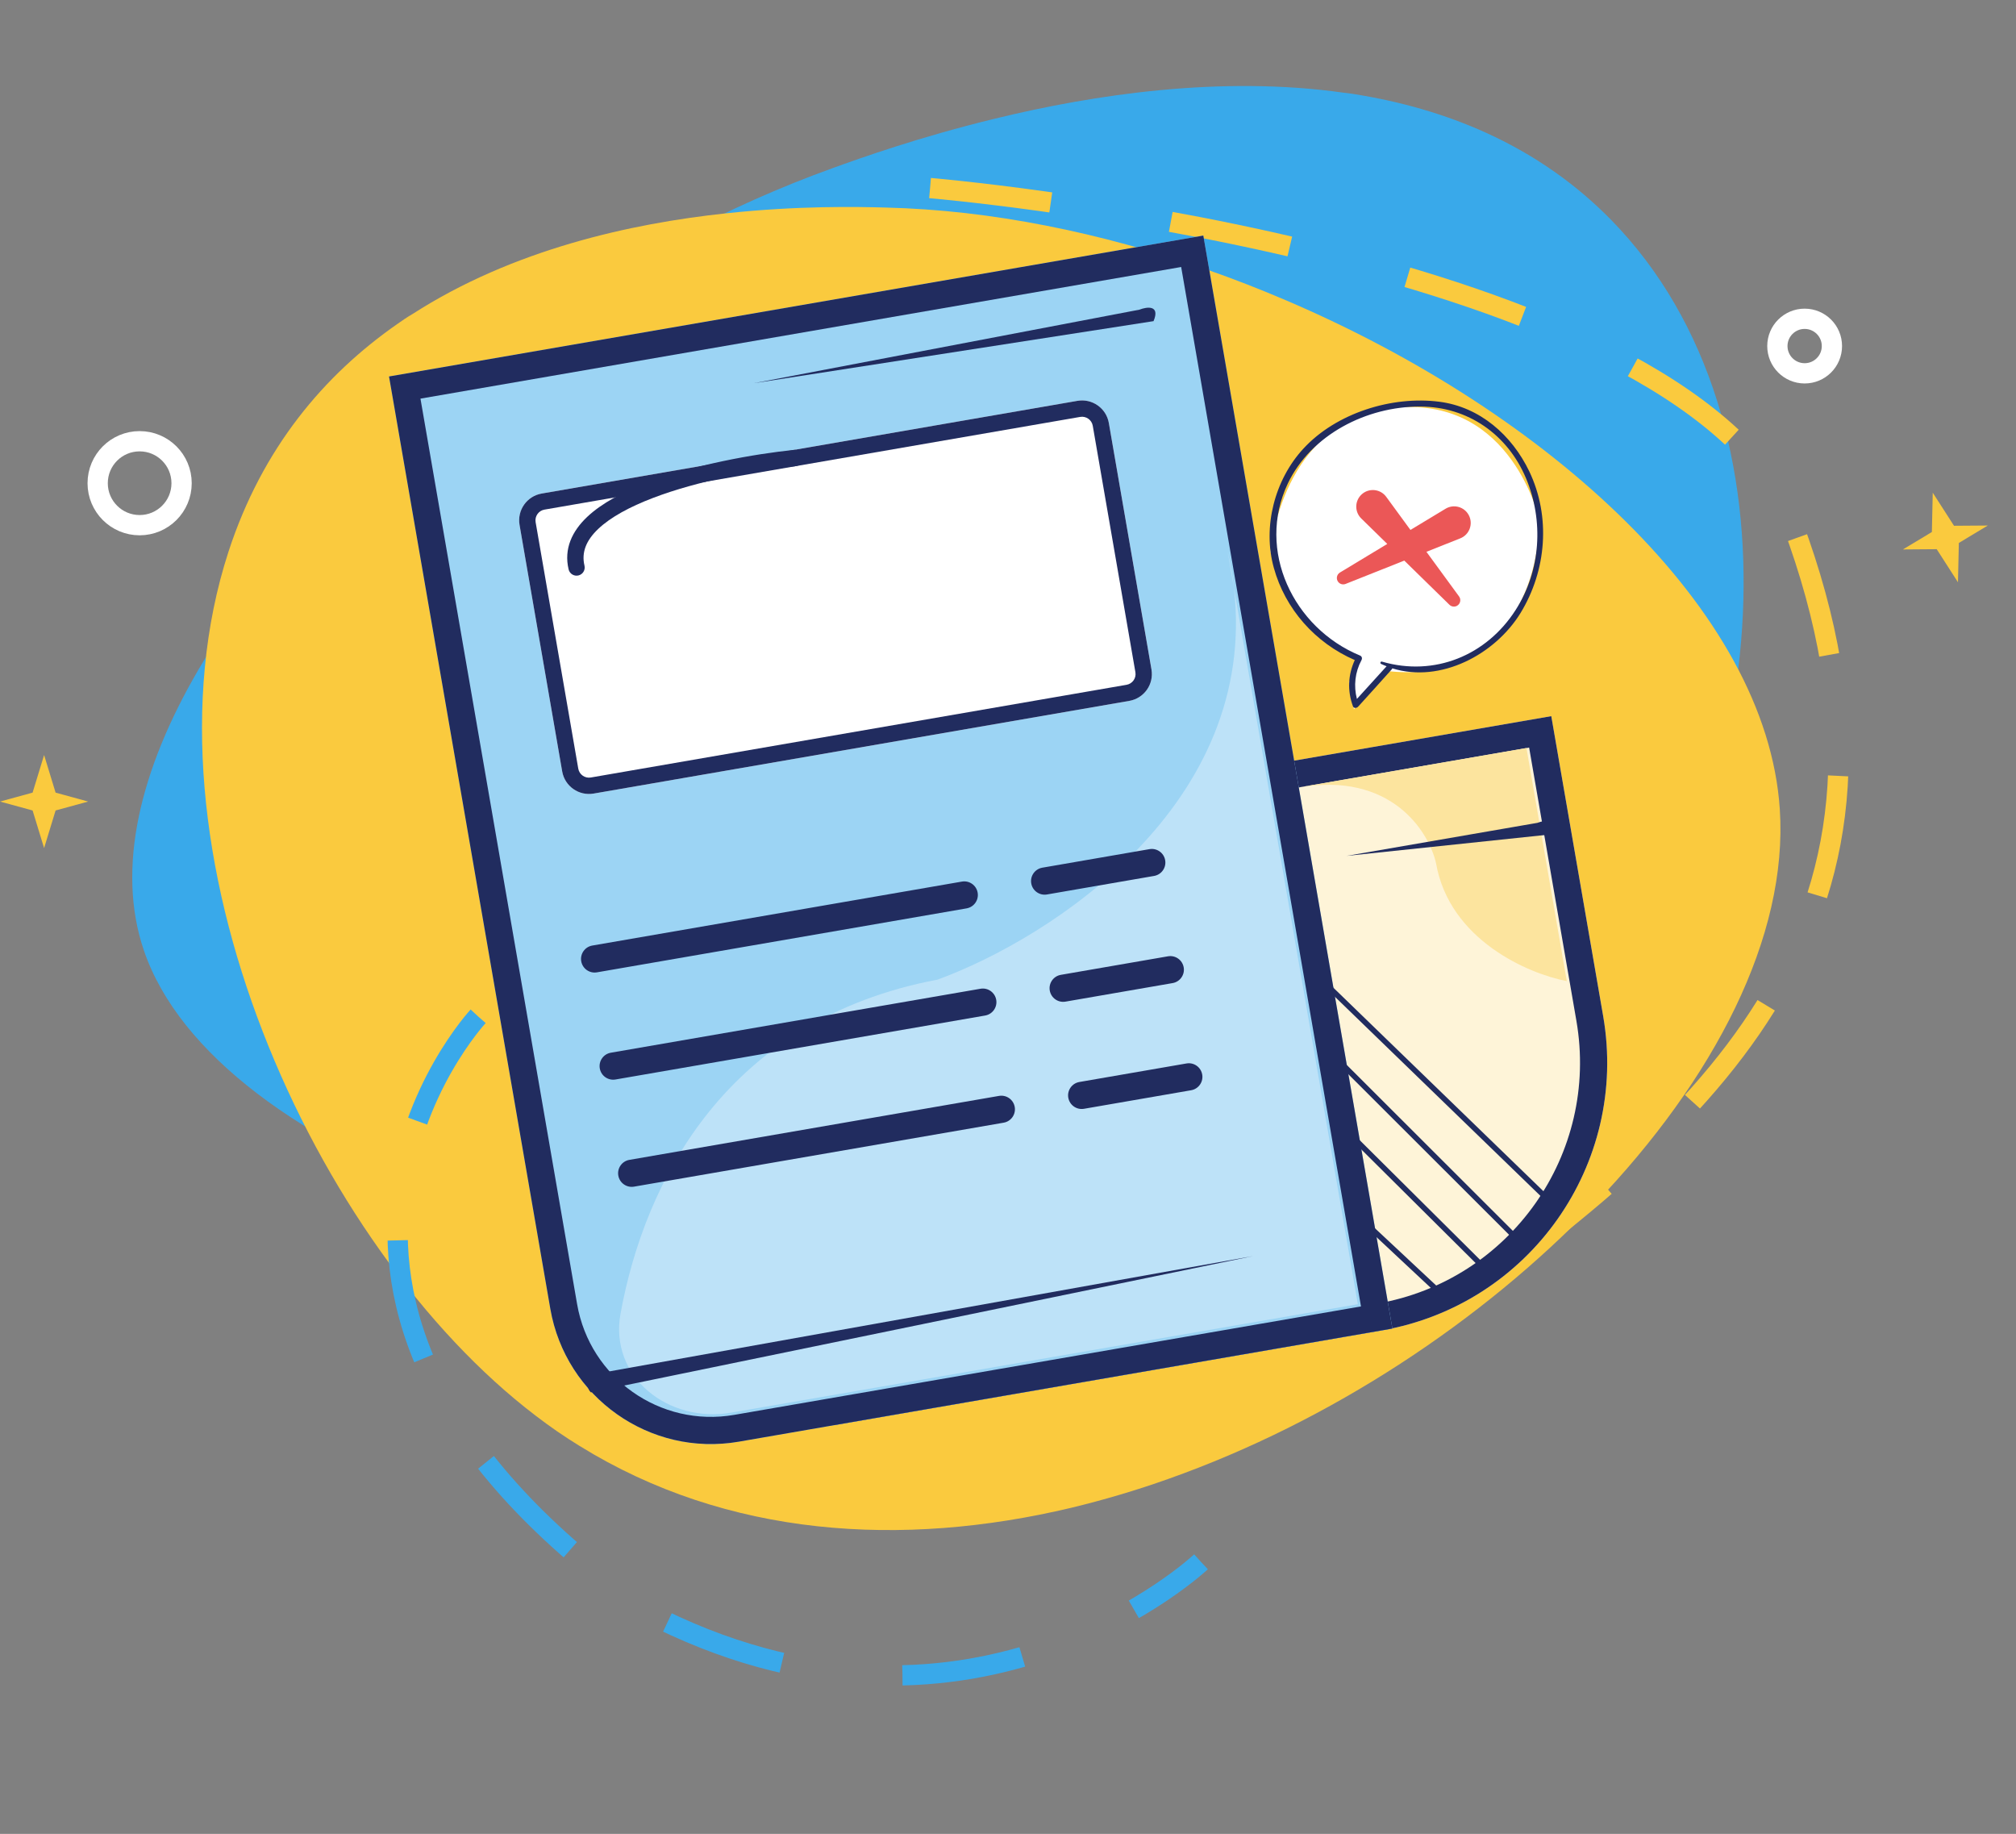 <svg width="199" height="181" viewBox="0 0 199 181" fill="none" xmlns="http://www.w3.org/2000/svg">
<rect x="0" y="0" width="199" height="181" fill="#808080" stroke="none"/>
<path d="M14.203 93.806C17.71 104.102 29.908 112.875 46.043 118.691C61.091 124.126 79.589 126.973 97.633 126.072C101.189 125.9 104.736 125.568 108.224 125.101C126.39 122.611 143.316 115.924 154.811 103.803C155.981 102.582 157.086 101.3 158.126 99.957C174.316 79.271 178.731 41.843 159.048 21.716C152.144 14.667 143.531 11.002 134.551 9.435C133.968 9.333 133.384 9.231 132.788 9.166C132.771 9.169 132.732 9.158 132.714 9.161C120.58 7.428 107.984 9.325 98.194 11.715C90.775 13.515 84.956 15.593 82.213 16.586C79.624 17.518 77.034 18.558 74.462 19.704C64.329 24.224 54.488 30.301 45.759 37.241C23.67 54.752 8.684 77.637 14.203 93.806Z" fill="#39A9EA"/>
<path d="M91.808 18.561C91.808 18.561 162.548 24.516 176.2 49.76C191.914 89.43 170.145 109.508 142.971 129.1" stroke="#FACA3E" stroke-width="2" stroke-miterlimit="10" stroke-dasharray="12 12"/>
<path d="M175.685 79.866C176.52 92.426 169.225 106.528 157.391 118.847C146.359 130.349 131.351 140.292 115.323 145.966C112.167 147.091 108.957 148.037 105.748 148.813C89.014 152.794 71.776 151.726 57.208 142.708C55.73 141.804 54.286 140.809 52.874 139.723C30.993 123.066 13.032 83.746 22.551 54.459C25.893 44.199 31.999 37.009 39.215 31.98C39.684 31.652 40.153 31.325 40.646 31.035C40.663 31.032 40.692 31.005 40.709 31.001C50.605 24.627 62.271 22.053 71.685 21.053C78.815 20.285 84.658 20.41 87.418 20.484C90.02 20.548 92.664 20.73 95.333 21.034C105.849 22.239 116.698 25.256 126.905 29.626C152.717 40.631 174.382 60.139 175.685 79.866Z" fill="#FACA3E"/>
<path d="M13.783 51.833C16.07 51.833 17.925 49.979 17.925 47.691C17.925 45.403 16.07 43.549 13.783 43.549C11.495 43.549 9.641 45.403 9.641 47.691C9.641 49.979 11.495 51.833 13.783 51.833Z" stroke="white" stroke-width="2"/>
<path d="M178.137 36.847C179.624 36.847 180.829 35.642 180.829 34.155C180.829 32.668 179.624 31.463 178.137 31.463C176.651 31.463 175.445 32.668 175.445 34.155C175.445 35.642 176.651 36.847 178.137 36.847Z" stroke="white" stroke-width="2"/>
<path d="M193.358 53.588L196.214 51.868L192.881 51.892L190.782 48.627L190.696 52.508L187.839 54.228L191.173 54.203L193.272 57.468L193.358 53.588Z" fill="#FACA3E"/>
<path d="M5.488 79.991L8.703 79.111L5.488 78.23L4.353 74.518L3.218 78.23L0.002 79.111L3.218 79.991L4.353 83.703L5.488 79.991Z" fill="#FACA3E"/>
<path d="M47.19 100.314C47.19 100.314 20.4 129.165 65.222 159.819C96.392 175.017 118.545 154.152 118.545 154.152" stroke="#39A9EA" stroke-width="2" stroke-miterlimit="10" stroke-dasharray="12 12"/>
<path d="M72.75 84.588L153.128 70.682L158.251 100.295C160.778 114.897 150.988 128.783 136.386 131.309L82.448 140.641L72.75 84.588Z" fill="#FEF4D8"/>
<path fill-rule="evenodd" clip-rule="evenodd" d="M150.941 73.783L75.852 86.775L84.635 137.54L135.928 128.665C149.07 126.391 157.881 113.894 155.607 100.752L150.941 73.783ZM72.75 84.588L82.448 140.641L136.386 131.309C150.988 128.783 160.778 114.897 158.251 100.295L153.128 70.682L72.75 84.588Z" fill="#212C5F"/>
<path d="M38.402 37.157L57.439 33.864L118.78 23.251L137.444 131.126L72.93 142.288C64.169 143.804 55.837 137.93 54.322 129.169L38.402 37.157Z" fill="#9CD4F4"/>
<path fill-rule="evenodd" clip-rule="evenodd" d="M134.343 128.94L116.594 26.352L41.504 39.344L56.966 128.711C58.229 136.013 65.172 140.907 72.473 139.644L134.343 128.94ZM38.402 37.157L54.322 129.169C55.837 137.93 64.169 143.804 72.93 142.288L137.444 131.126L118.78 23.251L38.402 37.157Z" fill="#212C5F"/>
<path d="M121.795 57.98L121.18 54.424C121.456 55.633 121.659 56.819 121.795 57.98L134.034 128.721L72.201 139.419C65.95 140.501 60.119 135.89 61.254 129.648C63.639 116.534 71.748 100.609 92.546 96.686C103.72 92.6 124.286 79.36 121.795 57.98Z" fill="#BDE2F8"/>
<path d="M51.286 51.812C51.033 50.352 52.012 48.963 53.472 48.711L106.352 39.562C107.812 39.309 109.201 40.288 109.454 41.748L113.662 66.073C113.915 67.533 112.936 68.922 111.476 69.174L58.596 78.323C57.135 78.576 55.747 77.597 55.494 76.137L51.286 51.812Z" fill="white"/>
<path fill-rule="evenodd" clip-rule="evenodd" d="M106.627 41.148L53.747 50.297C53.163 50.398 52.771 50.953 52.872 51.538L57.081 75.862C57.182 76.446 57.737 76.838 58.321 76.737L111.201 67.588C111.785 67.487 112.177 66.931 112.076 66.347L107.867 42.023C107.766 41.438 107.211 41.047 106.627 41.148ZM53.472 48.711C52.012 48.963 51.033 50.352 51.286 51.812L55.494 76.137C55.747 77.597 57.135 78.576 58.596 78.323L111.476 69.174C112.936 68.922 113.915 67.533 113.662 66.073L109.454 41.748C109.201 40.288 107.812 39.309 106.352 39.562L53.472 48.711Z" fill="#212C5F"/>
<path fill-rule="evenodd" clip-rule="evenodd" d="M57.373 94.874C57.247 94.143 57.736 93.449 58.467 93.323L94.954 87.01C95.684 86.884 96.378 87.373 96.504 88.103C96.631 88.833 96.141 89.528 95.411 89.654L58.924 95.967C58.194 96.093 57.5 95.604 57.373 94.874Z" fill="#212C5F"/>
<path fill-rule="evenodd" clip-rule="evenodd" d="M59.205 105.449C59.079 104.719 59.568 104.025 60.299 103.899L96.786 97.586C97.516 97.46 98.21 97.949 98.337 98.679C98.463 99.409 97.973 100.104 97.243 100.23L60.756 106.543C60.026 106.669 59.332 106.18 59.205 105.449Z" fill="#212C5F"/>
<path fill-rule="evenodd" clip-rule="evenodd" d="M61.033 116.026C60.907 115.295 61.397 114.601 62.127 114.475L98.614 108.162C99.344 108.036 100.038 108.525 100.165 109.255C100.291 109.985 99.802 110.68 99.071 110.806L62.584 117.119C61.854 117.245 61.16 116.756 61.033 116.026Z" fill="#212C5F"/>
<path fill-rule="evenodd" clip-rule="evenodd" d="M101.795 87.189C101.669 86.458 102.158 85.764 102.888 85.638L113.464 83.808C114.195 83.682 114.889 84.171 115.015 84.901C115.141 85.631 114.652 86.326 113.922 86.452L103.346 88.282C102.616 88.408 101.921 87.919 101.795 87.189Z" fill="#212C5F"/>
<path fill-rule="evenodd" clip-rule="evenodd" d="M103.623 97.764C103.497 97.034 103.986 96.34 104.717 96.214L115.293 94.384C116.023 94.257 116.717 94.747 116.843 95.477C116.97 96.207 116.48 96.901 115.75 97.028L105.174 98.858C104.444 98.984 103.75 98.495 103.623 97.764Z" fill="#212C5F"/>
<path fill-rule="evenodd" clip-rule="evenodd" d="M105.451 108.34C105.325 107.61 105.815 106.916 106.545 106.79L117.121 104.96C117.851 104.833 118.545 105.323 118.671 106.053C118.798 106.783 118.308 107.477 117.578 107.604L107.002 109.434C106.272 109.56 105.578 109.07 105.451 108.34Z" fill="#212C5F"/>
<path d="M74.431 37.818L113.867 31.696C114.543 30.087 113.218 30.271 112.471 30.564L74.431 37.818Z" fill="#212C5F"/>
<path d="M123.691 123.972L58.33 137.424C57.655 136.812 58.266 135.638 58.71 135.61L123.691 123.972Z" fill="#212C5F"/>
<path fill-rule="evenodd" clip-rule="evenodd" d="M63.857 47.65C68.554 45.852 74.416 44.813 78.377 44.403C78.82 44.357 79.215 44.678 79.261 45.12C79.307 45.563 78.986 45.958 78.543 46.004C74.657 46.407 68.948 47.425 64.433 49.154C62.168 50.021 60.276 51.041 59.056 52.197C57.858 53.333 57.383 54.518 57.694 55.825C57.797 56.258 57.53 56.692 57.098 56.795C56.665 56.898 56.231 56.631 56.128 56.198C55.642 54.158 56.481 52.42 57.948 51.029C59.394 49.658 61.517 48.546 63.857 47.65Z" fill="#212C5F"/>
<path fill-rule="evenodd" clip-rule="evenodd" d="M153.106 119.046L130.206 96.865L130.58 96.48L153.479 118.66L153.106 119.046Z" fill="#212C5F"/>
<path fill-rule="evenodd" clip-rule="evenodd" d="M149.95 122.856L130.197 103.127L130.577 102.747L150.329 122.476L149.95 122.856Z" fill="#212C5F"/>
<path fill-rule="evenodd" clip-rule="evenodd" d="M146.617 125.612L132.147 111.232L132.525 110.852L146.995 125.232L146.617 125.612Z" fill="#212C5F"/>
<path fill-rule="evenodd" clip-rule="evenodd" d="M142.448 128.246L133.352 119.744L133.719 119.352L142.814 127.854L142.448 128.246Z" fill="#212C5F"/>
<path d="M150.677 73.829L128.203 77.717C137.298 76.144 141.023 82.035 141.748 85.177C143.065 92.792 150.903 96.12 154.657 96.832L150.677 73.829Z" fill="#FCE49E"/>
<path d="M132.913 84.474L153.16 82.344C153.836 80.734 152.511 80.919 151.764 81.212L132.913 84.474Z" fill="#212C5F"/>
<path d="M133.649 69.999L136.827 66.217C147.265 67.466 151.888 59.184 151.941 51.288C151.941 51.288 149.288 39.2 137.858 40.237C126.429 41.273 125.412 54.462 125.412 54.462C126.77 59.535 128.146 62.116 134.272 65.195L133.156 67.319L133.649 69.999Z" fill="white"/>
<path fill-rule="evenodd" clip-rule="evenodd" d="M139.226 52.304L142.692 50.211C143.492 49.728 144.533 50.011 144.977 50.833C145.445 51.695 145.054 52.772 144.143 53.134L140.803 54.461L144.025 58.867C144.25 59.176 144.152 59.612 143.817 59.794C143.574 59.925 143.273 59.883 143.075 59.69L138.618 55.329L132.824 57.632C132.567 57.734 132.274 57.657 132.1 57.441C131.861 57.144 131.939 56.704 132.266 56.507L136.938 53.685L134.37 51.172C133.669 50.486 133.724 49.343 134.488 48.727C135.215 48.142 136.285 48.282 136.836 49.036L139.226 52.304Z" fill="#EB5757"/>
<path d="M142.071 39.65C146.098 40.163 149.246 42.97 150.951 46.515C153.09 50.989 152.667 56.292 150.087 60.511C147.566 64.605 142.199 67.448 137.434 65.964C137.424 65.998 137.414 66.033 137.372 66.073C136.266 67.302 135.175 68.528 134.065 69.742C133.929 69.897 133.624 69.937 133.549 69.706C132.989 68.181 133.061 66.606 133.73 65.147C129.832 63.455 126.867 60.126 125.737 56.036C124.618 52.01 125.816 47.345 128.672 44.264C131.896 40.773 137.386 39.047 142.071 39.65ZM127.12 47.724C123.99 54.323 127.669 61.981 134.24 64.696C134.435 64.774 134.488 64.975 134.39 65.156C133.754 66.348 133.606 67.694 133.942 68.983C134.913 67.909 135.899 66.832 136.87 65.758C136.694 65.693 136.514 65.612 136.335 65.531C136.19 65.46 136.267 65.251 136.424 65.303C141.604 66.808 146.743 64.691 149.617 60.19C152.096 56.316 152.392 51.394 150.635 47.208C148.822 42.902 144.924 40.135 140.184 40.128C134.899 40.107 129.409 42.907 127.12 47.724Z" fill="#212C5F"/>
</svg>
